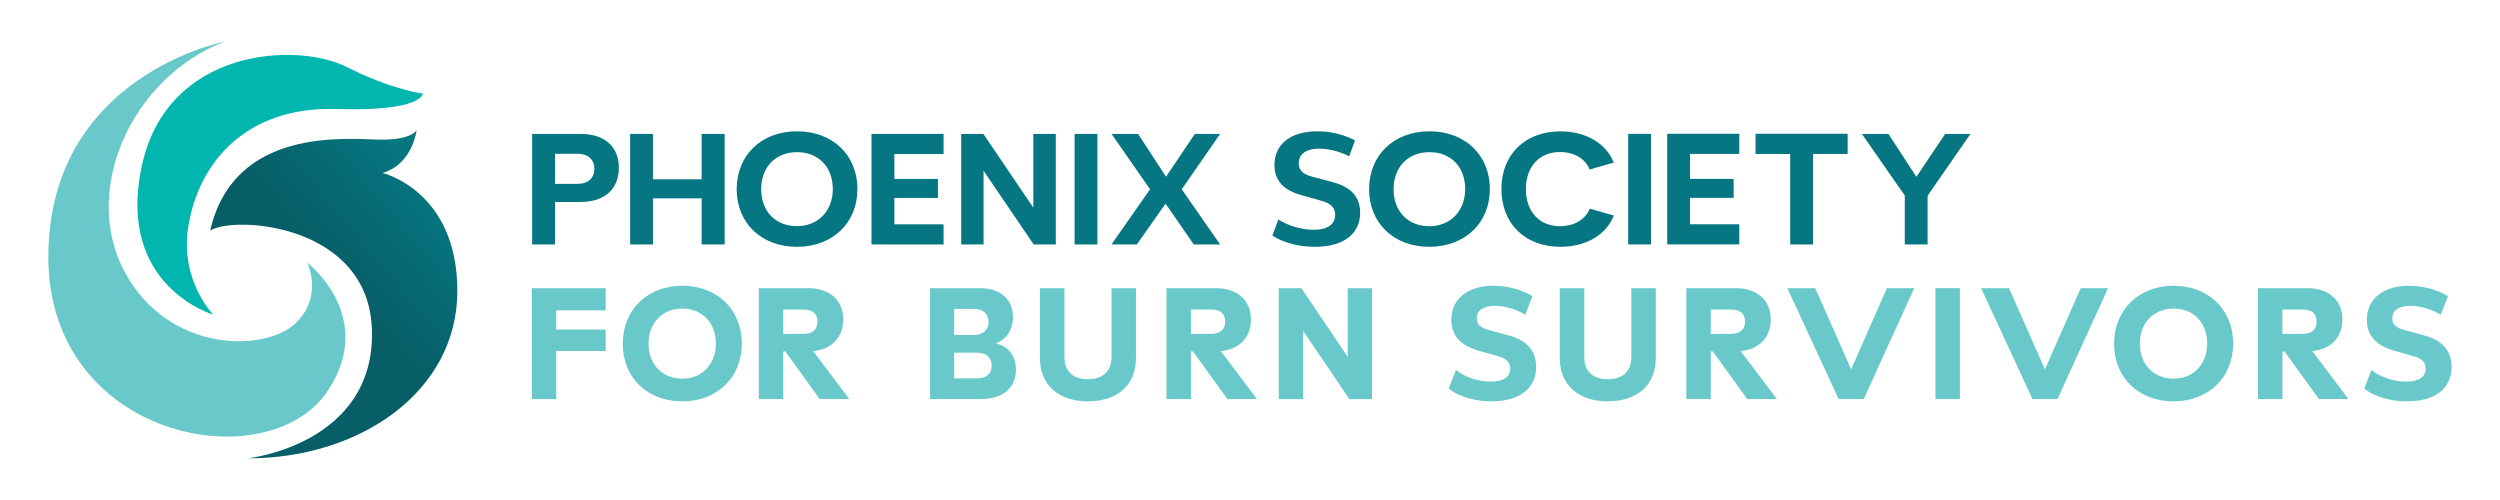 <svg width="240" height="48" viewBox="0 0 240 48" fill="none" xmlns="http://www.w3.org/2000/svg">
<path d="M35.709 31.762C35.96 42.672 23.813 44 23.813 44C34.588 44 43.906 37.575 43.906 27.934C43.906 18.293 36.727 16.605 36.727 16.605C39.64 15.754 39.995 12.48 39.995 12.48C39.995 12.48 39.569 13.473 36.373 13.402C33.189 13.331 22.44 12.216 20.178 22.134C22.485 20.665 35.477 21.483 35.709 31.762Z" fill="url(#paint0_linear_3_6871)"/>
<path d="M21.538 4C21.538 4 4.808 7.235 4.641 24.441C4.467 42.202 25.797 46.197 31.514 37.446C36.166 30.331 29.503 25.221 29.503 25.221C29.503 25.221 31.127 28.54 28.253 31.137C25.378 33.734 16.279 33.947 12.013 26.181C7.747 18.416 12.535 7.506 21.538 4Z" fill="#69C9CA"/>
<path d="M40.593 8.988C40.593 8.988 37.558 8.601 33.266 6.423C28.555 4.038 16.015 4.528 13.592 16.018C11.168 27.509 20.474 30.202 20.474 30.202C20.474 30.202 17.233 26.948 18.083 21.709C19.076 15.58 23.645 10.199 32.312 10.463C40.593 10.721 40.593 8.988 40.593 8.988Z" fill="#00B6AF"/>
<path d="M76.495 23.694C73.099 23.694 70.721 21.419 70.721 18.165C70.721 14.891 73.099 12.604 76.508 12.604C79.93 12.604 82.314 14.885 82.314 18.146C82.314 21.407 79.923 23.694 76.495 23.694ZM76.527 14.608C74.459 14.608 73.073 16.038 73.073 18.165C73.073 20.285 74.452 21.709 76.508 21.709C78.531 21.709 79.949 20.247 79.949 18.152C79.949 16.032 78.57 14.608 76.527 14.608Z" fill="#067782"/>
<path d="M114.6 23.469L111.894 19.55L109.135 23.469H106.699L110.405 18.171L106.706 12.855H109.258L111.939 16.966L114.703 12.855H117.133L113.447 18.171L117.133 23.469H114.6Z" fill="#067782"/>
<path d="M51.085 23.469V12.855H55.738C58.038 12.855 59.411 14.073 59.411 16.103C59.411 18.159 58.038 19.389 55.738 19.389H53.282V23.469H51.085ZM53.282 17.649H55.461C56.447 17.649 57.059 17.095 57.059 16.206C57.059 15.317 56.447 14.762 55.461 14.762H53.282V17.649Z" fill="#067782"/>
<path d="M67.357 23.469V19.041H62.685V23.469H60.494V12.855H62.685V17.211H67.357V12.855H69.567V23.469H67.357Z" fill="#067782"/>
<path d="M83.661 23.469V12.855H90.582V14.788H85.859V17.179H90.041V19.003H85.859V21.535H90.582V23.469H83.661Z" fill="#067782"/>
<path d="M99.231 23.469L94.423 16.393V23.469H92.277V12.855H94.404L99.198 19.931V12.855H101.357V23.469H99.231Z" fill="#067782"/>
<path d="M105.352 23.469V12.855H103.161V23.469H105.352Z" fill="#067782"/>
<path d="M160.052 23.462V12.842H166.973V14.775H162.243V17.173H166.432V18.996H162.243V21.529H166.973V23.462H160.052Z" fill="#067782"/>
<path d="M126.252 23.694C124.673 23.694 123.145 23.288 122.153 22.612L122.72 21.071C123.687 21.684 124.963 22.057 126.097 22.057C127.901 22.057 128.172 21.168 128.172 20.633C128.172 19.641 127.308 19.402 126.677 19.228L125.362 18.855C124.299 18.577 122.346 18.062 122.346 15.839C122.346 13.847 123.912 12.604 126.438 12.604C127.721 12.604 129.016 12.913 130.079 13.48L129.525 15.007C128.668 14.556 127.579 14.273 126.664 14.273C124.872 14.273 124.679 15.246 124.679 15.665C124.679 16.612 125.504 16.837 126.161 17.012L127.792 17.443C128.694 17.695 130.576 18.21 130.576 20.427C130.569 22.476 128.952 23.694 126.252 23.694Z" fill="#067782"/>
<path d="M137.207 23.694C133.811 23.694 131.433 21.419 131.433 18.165C131.433 14.891 133.811 12.604 137.22 12.604C140.642 12.604 143.026 14.885 143.026 18.146C143.026 21.407 140.635 23.694 137.207 23.694ZM137.239 14.608C135.17 14.608 133.785 16.038 133.785 18.171C133.785 20.292 135.164 21.716 137.22 21.716C139.243 21.716 140.655 20.253 140.655 18.152C140.661 16.032 139.288 14.608 137.239 14.608Z" fill="#067782"/>
<path d="M149.799 23.694C146.409 23.694 144.135 21.465 144.135 18.152C144.135 14.833 146.409 12.61 149.799 12.61C152.241 12.61 154.194 13.757 154.922 15.613L152.602 16.27C152.209 15.246 151.107 14.595 149.767 14.595C147.776 14.595 146.487 15.993 146.487 18.152C146.487 20.317 147.776 21.716 149.767 21.716C151.114 21.716 152.222 21.058 152.609 20.027L154.929 20.691C154.194 22.554 152.241 23.694 149.799 23.694Z" fill="#067782"/>
<path d="M158.496 23.465V12.851H156.305V23.465H158.496Z" fill="#067782"/>
<path d="M171.858 23.469V14.782H168.533V12.842H177.374V14.782H174.049V23.469H171.858Z" fill="#067782"/>
<path d="M182.858 23.469V18.771L178.741 12.855H181.286L183.973 16.973L186.738 12.855H189.167L185.049 18.79V23.469H182.858Z" fill="#067782"/>
<path d="M51.053 27.664H58.148V29.79H53.398V31.633H57.948L58.148 31.64V33.696H53.398V38.316H51.053V27.664Z" fill="#69C9CA"/>
<path d="M65.482 38.529C62.176 38.529 59.785 36.286 59.785 32.999C59.785 29.726 62.163 27.432 65.501 27.432C68.807 27.432 71.217 29.674 71.217 32.98C71.217 36.286 68.807 38.529 65.482 38.529ZM65.514 29.623C63.606 29.623 62.259 30.983 62.259 32.993C62.259 34.984 63.587 36.351 65.501 36.351C67.395 36.351 68.723 34.971 68.723 32.98C68.723 30.989 67.408 29.623 65.514 29.623Z" fill="#69C9CA"/>
<path d="M72.847 27.664H77.565C79.724 27.664 80.954 28.875 80.954 30.686C80.954 32.4 79.807 33.541 78.067 33.708L81.534 38.31H78.692L75.393 33.741H75.193V38.31H72.847V27.664ZM77.12 32.052C78.048 32.052 78.48 31.588 78.48 30.873C78.48 30.106 78.016 29.713 77.12 29.713H75.193V32.052H77.12Z" fill="#69C9CA"/>
<path d="M111.984 27.664H116.701C118.86 27.664 120.091 28.875 120.091 30.686C120.091 32.4 118.944 33.541 117.204 33.708L120.671 38.31H117.829L114.529 33.741H114.33V38.31H111.984V27.664ZM116.256 32.052C117.184 32.052 117.616 31.588 117.616 30.873C117.616 30.106 117.152 29.713 116.256 29.713H114.33V32.052H116.256Z" fill="#69C9CA"/>
<path d="M89.287 38.31V27.664H94.075C96.099 27.664 97.246 28.779 97.246 30.454C97.246 31.685 96.601 32.581 95.602 32.961C96.885 33.277 97.529 34.256 97.529 35.455C97.529 37.362 96.182 38.31 94.107 38.31H89.287ZM91.6 29.655V32.162H93.495C94.339 32.162 94.906 31.666 94.906 30.918C94.906 30.138 94.359 29.655 93.527 29.655H91.6ZM95.203 35.12C95.203 34.288 94.636 33.857 93.791 33.857H91.6V36.318H93.811C94.707 36.318 95.203 35.854 95.203 35.12Z" fill="#69C9CA"/>
<path d="M109.052 34.359C109.052 37.085 107.144 38.529 104.431 38.529C101.641 38.529 99.83 36.969 99.83 34.359V27.664H102.188V34.276C102.188 35.79 103.168 36.402 104.431 36.402C105.875 36.402 106.706 35.635 106.706 34.276V27.664H109.052V34.359Z" fill="#69C9CA"/>
<path d="M122.759 38.11V27.664H124.937L129.383 34.256V27.664H131.716V38.316H129.545L125.092 31.756V38.316H122.765V38.11H122.759Z" fill="#69C9CA"/>
<path d="M161.889 27.664H166.606C168.765 27.664 169.996 28.875 169.996 30.686C169.996 32.4 168.848 33.541 167.109 33.708L170.576 38.31H167.734L164.434 33.741H164.234V38.31H161.889V27.664ZM166.161 32.052C167.089 32.052 167.521 31.588 167.521 30.873C167.521 30.106 167.057 29.713 166.161 29.713H164.234V32.052H166.161Z" fill="#69C9CA"/>
<path d="M216.768 27.664H221.486C223.645 27.664 224.875 28.875 224.875 30.686C224.875 32.4 223.728 33.541 221.988 33.708L225.455 38.31H222.613L219.314 33.741H219.114V38.31H216.768V27.664ZM221.035 32.052C221.963 32.052 222.394 31.588 222.394 30.873C222.394 30.106 221.93 29.713 221.035 29.713H219.108V32.052H221.035Z" fill="#69C9CA"/>
<path d="M158.956 34.359C158.956 37.085 157.049 38.529 154.336 38.529C151.545 38.529 149.735 36.969 149.735 34.359V27.664H152.093V34.276C152.093 35.79 153.073 36.402 154.336 36.402C155.779 36.402 156.611 35.635 156.611 34.276V27.664H158.956V34.359Z" fill="#69C9CA"/>
<path d="M146.222 30.106C145.443 29.655 144.412 29.358 143.529 29.358C142.349 29.358 141.769 29.842 141.769 30.557C141.769 31.369 142.485 31.569 143.252 31.769L144.598 32.136C145.514 32.368 147.473 32.935 147.473 35.223C147.473 37.253 145.913 38.529 143.207 38.529C141.692 38.529 140.197 38.129 139.205 37.414L139.076 37.311L139.14 37.15L139.688 35.738L139.778 35.532L139.959 35.655C140.803 36.267 142.001 36.634 143.097 36.634C144.328 36.634 144.972 36.183 144.972 35.39C144.972 34.508 144.205 34.308 143.58 34.127L142.382 33.792C141.318 33.496 139.327 32.961 139.327 30.705C139.327 28.63 140.99 27.432 143.361 27.432C144.708 27.432 146.003 27.799 146.964 28.347L147.118 28.43L147.047 28.611L146.5 30.022L146.416 30.222L146.222 30.106Z" fill="#69C9CA"/>
<path d="M234.11 30.106C233.33 29.655 232.299 29.358 231.416 29.358C230.237 29.358 229.657 29.842 229.657 30.557C229.657 31.369 230.372 31.569 231.139 31.769L232.486 32.136C233.401 32.368 235.36 32.935 235.36 35.223C235.36 37.253 233.801 38.529 231.094 38.529C229.58 38.529 228.085 38.129 227.092 37.414L226.963 37.311L227.028 37.15L227.576 35.738L227.666 35.532L227.846 35.655C228.69 36.267 229.889 36.634 230.985 36.634C232.215 36.634 232.86 36.183 232.86 35.39C232.86 34.508 232.093 34.308 231.468 34.127L230.269 33.792C229.206 33.496 227.215 32.961 227.215 30.705C227.215 28.63 228.877 27.432 231.249 27.432C232.596 27.432 233.891 27.799 234.851 28.347L235.006 28.43L234.935 28.611L234.387 30.022L234.303 30.222L234.11 30.106Z" fill="#69C9CA"/>
<path d="M178.902 38.31H176.511L171.581 27.664H174.262L177.709 35.455L181.144 27.664H183.767L178.985 38.161L178.902 38.31Z" fill="#69C9CA"/>
<path d="M197.506 38.31H195.116L190.186 27.664H192.866L196.314 35.455L199.749 27.664H202.372L197.59 38.161L197.506 38.31Z" fill="#69C9CA"/>
<path d="M208.649 38.529C205.343 38.529 202.952 36.286 202.952 32.999C202.952 29.726 205.33 27.432 208.668 27.432C211.974 27.432 214.384 29.674 214.384 32.98C214.384 36.286 211.967 38.529 208.649 38.529ZM208.681 29.623C206.773 29.623 205.426 30.983 205.426 32.993C205.426 34.984 206.754 36.351 208.668 36.351C210.563 36.351 211.89 34.971 211.89 32.98C211.89 30.989 210.575 29.623 208.681 29.623Z" fill="#69C9CA"/>
<path d="M188.149 27.664H185.803V38.31H188.149V27.664Z" fill="#69C9CA"/>
<defs>
<linearGradient id="paint0_linear_3_6871" x1="42.075" y1="18.483" x2="32.438" y2="26.514" gradientUnits="userSpaceOnUse">
<stop stop-color="#067781"/>
<stop offset="1" stop-color="#075E66"/>
</linearGradient>
</defs>
</svg>
